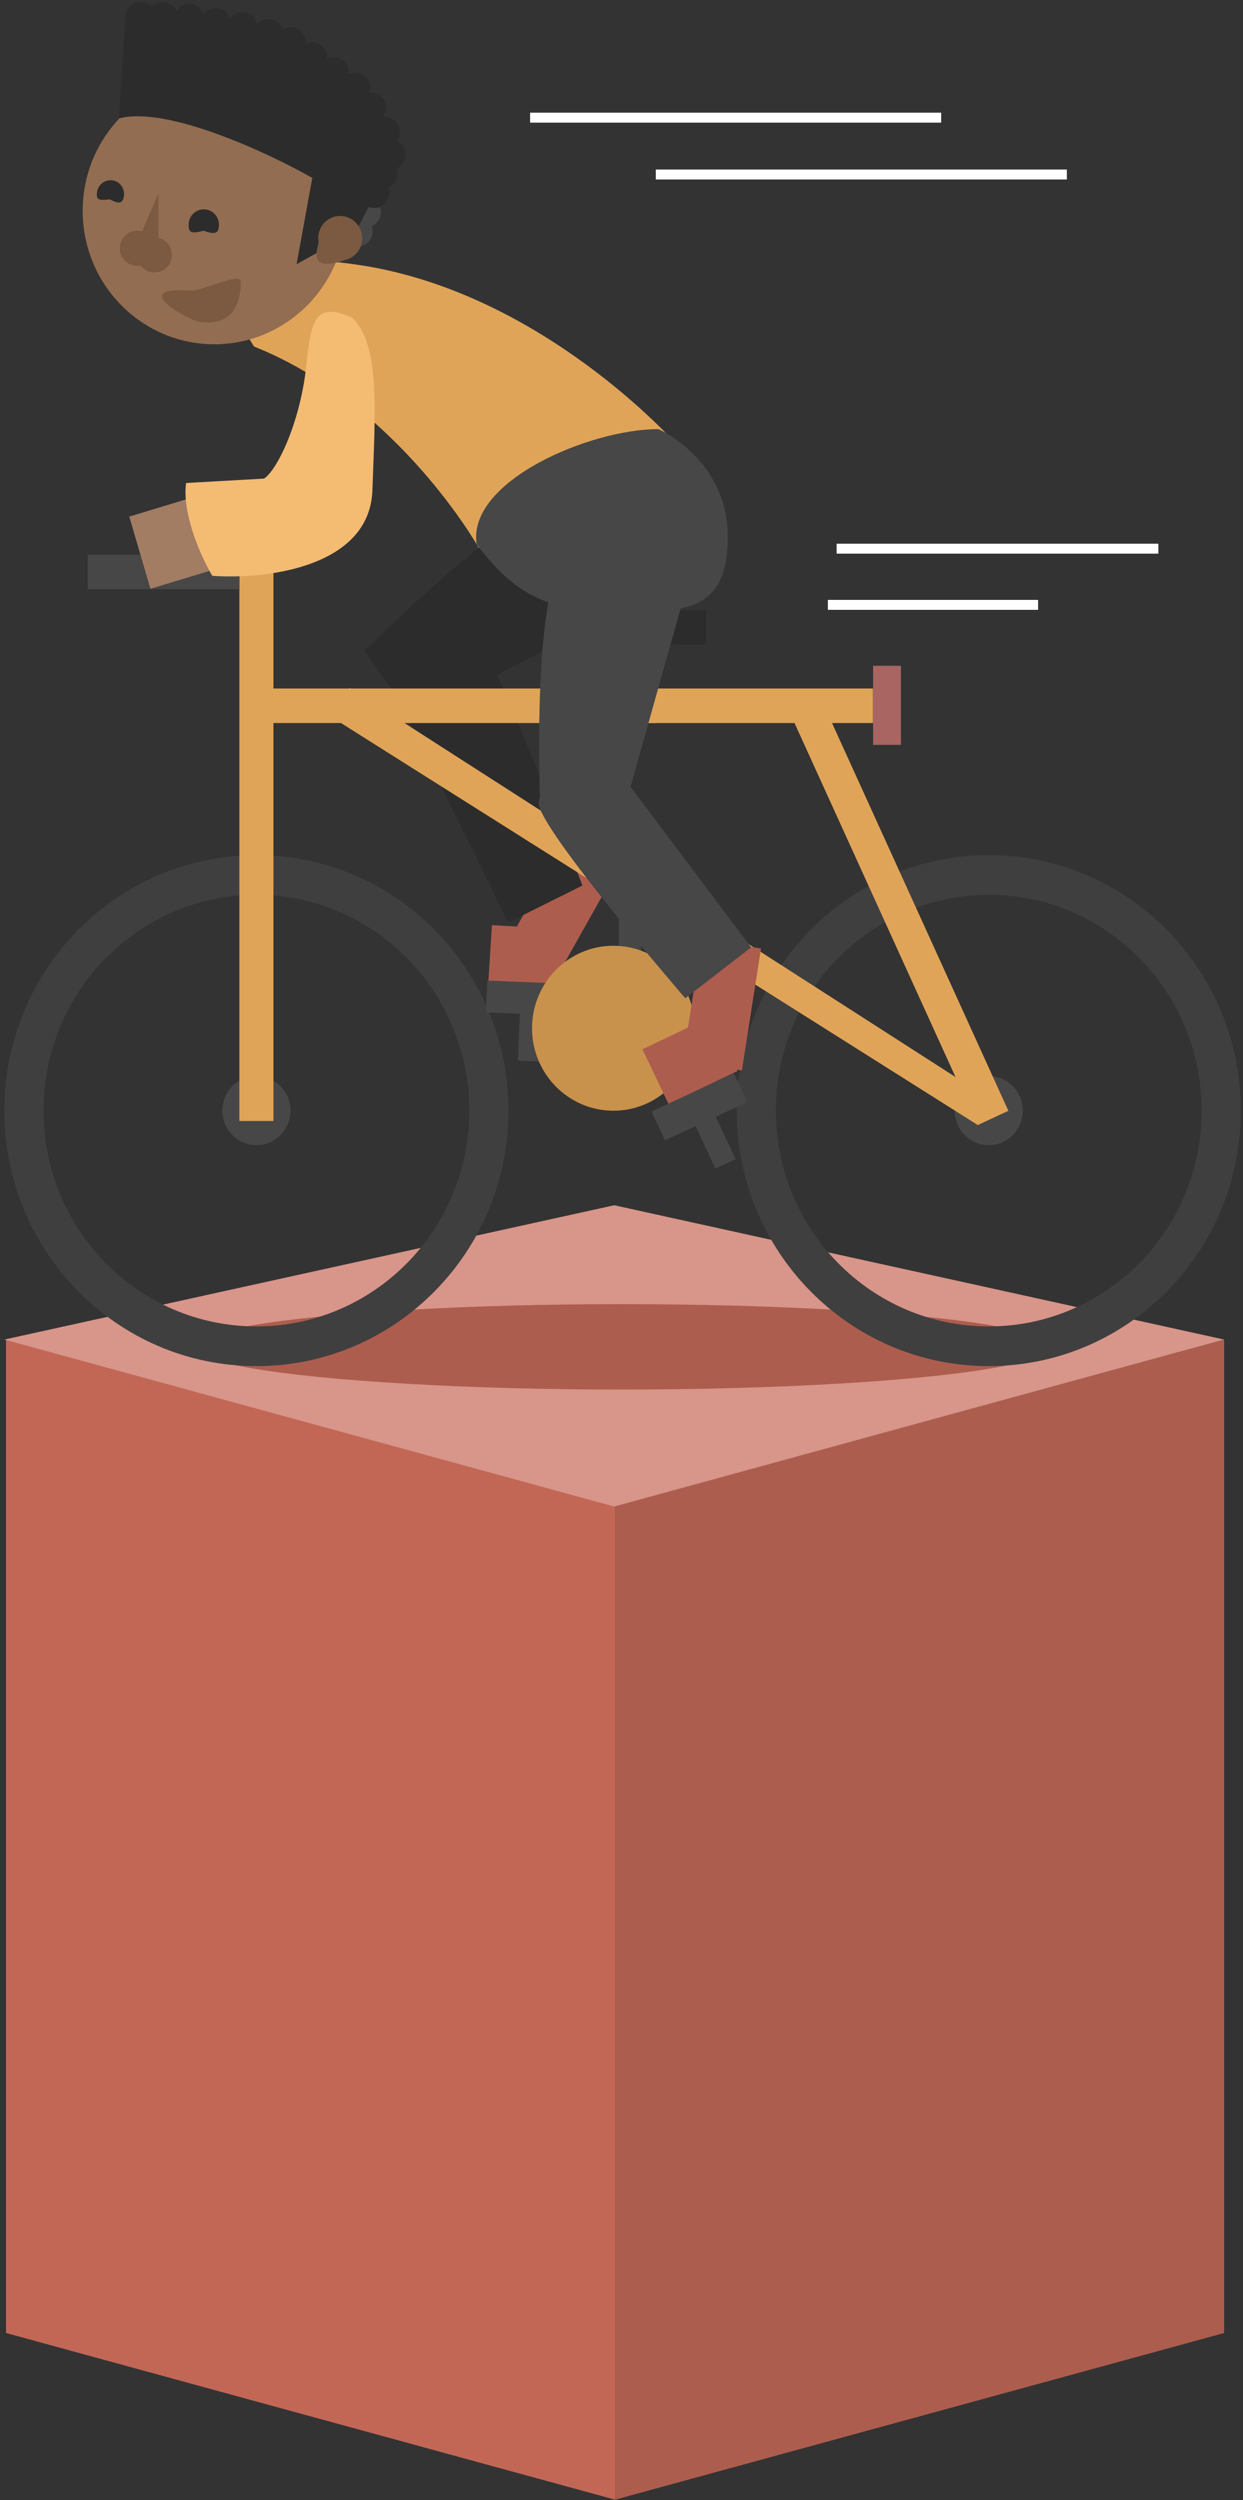 <svg width="189" height="380" viewBox="0 0 189 380" fill="none" xmlns="http://www.w3.org/2000/svg">
<rect x="0" y="0" width="189" height="380" fill="#333333" stroke="none"/>
<path d="M0.918 354.586L93.525 379.916V228.923L0.918 203.593V354.586Z" fill="#C26756"/>
<path d="M186.132 354.586L93.525 379.916V228.923L186.132 203.593V354.586Z" fill="#AD5D4E"/>
<path d="M93.396 183.181L186.132 203.593L93.396 228.976L0.661 203.593L93.396 183.181Z" fill="#D89589"/>
<ellipse cx="94.536" cy="204.703" rx="65.052" ry="6.49" fill="#AD5D4E"/>
<rect width="24.611" height="9.085" transform="matrix(-0.494 0.877 0.864 0.491 87.888 124.316)" fill="#AD5D4E"/>
<rect width="9.525" height="9.092" transform="matrix(-0.994 -0.054 -0.063 1.003 84.265 141.131)" fill="#AD5D4E"/>
<path d="M92.908 93.67C92.908 93.67 91.934 80.207 86.648 76.534C81.362 72.861 55.434 98.93 55.434 98.93L62.672 109.198L92.908 93.67Z" fill="#2C2C2C"/>
<path d="M69.58 92.479C66.362 92.433 56.438 98.069 56.438 98.069L77.314 140.19L88.553 134.591C88.553 134.591 72.797 92.526 69.58 92.479Z" fill="#2C2C2C"/>
<path fill-rule="evenodd" clip-rule="evenodd" d="M150.341 207.632C129.174 207.632 112.014 190.246 112.014 168.799C112.014 147.351 129.174 129.965 150.341 129.965C171.508 129.965 188.667 147.351 188.667 168.799C188.667 190.246 171.508 207.632 150.341 207.632ZM150.341 201.598C132.463 201.598 117.97 186.913 117.97 168.799C117.97 150.685 132.463 136 150.341 136C168.218 136 182.711 150.685 182.711 168.799C182.711 186.913 168.218 201.598 150.341 201.598Z" fill="#3F3F3F"/>
<path fill-rule="evenodd" clip-rule="evenodd" d="M38.987 207.632C17.82 207.632 0.661 190.246 0.661 168.799C0.661 147.351 17.82 129.965 38.987 129.965C60.154 129.965 77.314 147.351 77.314 168.799C77.314 190.246 60.154 207.632 38.987 207.632ZM38.987 201.598C21.11 201.598 6.617 186.913 6.617 168.799C6.617 150.685 21.11 136 38.987 136C56.865 136 71.357 150.685 71.357 168.799C71.357 186.913 56.865 201.598 38.987 201.598Z" fill="#3F3F3F"/>
<ellipse rx="5.179" ry="5.248" transform="matrix(-1 0 0 1 150.341 168.798)" fill="#474747"/>
<ellipse rx="5.179" ry="5.248" transform="matrix(-1 0 0 1 38.987 168.798)" fill="#474747"/>
<rect width="5.179" height="86.064" transform="matrix(-1 0 0 1 41.577 84.309)" fill="#E0A458"/>
<rect width="5.191" height="70.523" transform="matrix(-0.906 0.423 0.414 0.91 124.124 104.645)" fill="#E0A458"/>
<path d="M53.191 104.557L50.465 109.018L148.625 170.963L153.286 168.831L53.191 104.557Z" fill="#E0A458"/>
<rect width="5.248" height="93.744" transform="matrix(4.31406e-08 1 1 -4.42898e-08 38.987 104.645)" fill="#E0A458"/>
<rect width="5.248" height="23.048" transform="matrix(4.30034e-08 1 1 -4.4431e-08 13.35 84.309)" fill="#474747"/>
<rect width="5.179" height="14.563" transform="matrix(-1 0 0 1 99.714 95.329)" fill="#E0A458"/>
<rect width="5.248" height="28.227" transform="matrix(4.314e-08 1 1 -4.42904e-08 79.126 92.706)" fill="#2C2C2C"/>
<rect width="4.236" height="12.018" transform="matrix(-1 0 0 1 136.989 101.191)" fill="#A86561"/>
<path d="M102.932 67.599C102.932 67.599 82.689 44.572 54.795 40.303C26.901 36.035 38.633 52.669 38.633 52.669C60.534 61.416 72.807 83.279 72.807 83.279L102.932 67.599Z" fill="#E0A458"/>
<rect width="9.484" height="11.382" transform="matrix(0.953 -0.289 -0.283 -0.964 22.875 89.488)" fill="#A27D63"/>
<path d="M56.627 74.5C57.03 62.691 57.874 52.261 53.504 48.267C48.172 45.897 47.304 48.28 46.61 55.252C45.736 64.044 42.172 71.441 40.142 72.742L28.295 73.409C27.647 78.212 30.678 84.814 32.275 87.514C40.225 88.097 56.225 86.308 56.627 74.5Z" fill="#F4BB73"/>
<rect width="3.391" height="21.508" transform="matrix(-1 0 0 1 97.489 137.368)" fill="#474747"/>
<ellipse rx="2.261" ry="2.291" transform="matrix(-1 0 0 1 54.394 35.184)" fill="#474747"/>
<ellipse rx="2.261" ry="2.291" transform="matrix(-1 0 0 1 55.651 32.256)" fill="#474747"/>
<rect width="13.817" height="4.836" transform="matrix(-0.999 -0.041 -0.041 0.999 87.899 149.598)" fill="#474747"/>
<ellipse rx="20.019" ry="20.28" transform="matrix(-1 0 0 1 32.592 32.046)" fill="#936D51"/>
<path d="M28.683 34.152C28.683 35.441 29.11 35.523 30.988 35.077C32.732 35.729 33.293 35.441 33.293 34.152C33.293 32.862 32.261 31.817 30.988 31.817C29.715 31.817 28.683 32.862 28.683 34.152Z" fill="#2C2C2C"/>
<path d="M14.752 29.219C14.603 30.365 14.973 30.486 16.693 30.304C18.167 31.084 18.699 30.892 18.848 29.746C18.996 28.601 18.199 27.554 17.068 27.408C15.937 27.263 14.9 28.073 14.752 29.219Z" fill="#2C2C2C"/>
<ellipse rx="2.638" ry="2.673" transform="matrix(-1 0 0 1 20.858 37.729)" fill="#7B5A41"/>
<ellipse rx="2.638" ry="2.673" transform="matrix(-1 0 0 1 23.496 38.747)" fill="#7B5A41"/>
<path d="M24.123 29.329L19.616 39.766L24.123 41.371L24.123 29.329Z" fill="#7B5A41"/>
<path d="M47.486 27.038L45.099 40.147L48.428 38.302L51.608 34.483L54.143 35.12L59.293 25.257C60.901 8.05 33.167 2.73 19.099 2.221L18.094 18.002C25.43 16.068 40.745 23.22 47.486 27.038Z" fill="#2C2C2C"/>
<ellipse rx="2.261" ry="2.291" transform="matrix(-1 0 0 1 21.36 2.603)" fill="#2C2C2C"/>
<ellipse rx="2.261" ry="2.291" transform="matrix(-1 0 0 1 24.751 2.603)" fill="#2C2C2C"/>
<ellipse rx="2.261" ry="2.291" transform="matrix(-1 0 0 1 28.771 2.858)" fill="#2C2C2C"/>
<ellipse rx="2.261" ry="2.291" transform="matrix(-1 0 0 1 32.79 3.494)" fill="#2C2C2C"/>
<ellipse rx="2.261" ry="2.291" transform="matrix(-1 0 0 1 36.81 4.13)" fill="#2C2C2C"/>
<ellipse rx="2.261" ry="2.291" transform="matrix(-1 0 0 1 40.829 5.148)" fill="#2C2C2C"/>
<ellipse rx="2.261" ry="2.291" transform="matrix(-1 0 0 1 54.018 13.293)" fill="#2C2C2C"/>
<ellipse rx="2.261" ry="2.291" transform="matrix(-1 0 0 1 50.752 11.003)" fill="#2C2C2C"/>
<ellipse rx="2.261" ry="2.291" transform="matrix(-1 0 0 1 47.486 8.712)" fill="#2C2C2C"/>
<ellipse rx="2.261" ry="2.291" transform="matrix(-1 0 0 1 44.221 6.421)" fill="#2C2C2C"/>
<ellipse rx="2.261" ry="2.291" transform="matrix(-1 0 0 1 56.404 16.348)" fill="#2C2C2C"/>
<ellipse rx="2.261" ry="2.291" transform="matrix(-1 0 0 1 58.539 20.039)" fill="#2C2C2C"/>
<ellipse rx="2.261" ry="2.291" transform="matrix(-1 0 0 1 59.419 23.475)" fill="#2C2C2C"/>
<ellipse rx="2.261" ry="2.291" transform="matrix(-1 0 0 1 58.163 26.402)" fill="#2C2C2C"/>
<ellipse rx="2.261" ry="2.291" transform="matrix(-1 0 0 1 56.907 29.329)" fill="#2C2C2C"/>
<ellipse rx="3.358" ry="3.365" transform="matrix(-0.884 -0.468 -0.457 0.889 51.729 36.204)" fill="#7B5A41"/>
<path d="M49.501 34.758C48.686 35.791 47.505 38.924 48.53 39.755C49.554 40.585 53.03 39.659 53.845 38.626C54.66 37.593 52.506 36.844 51.482 36.014C50.457 35.184 50.316 33.725 49.501 34.758Z" fill="#7B5A41"/>
<path d="M24.635 45.074C24.635 46.363 29.442 48.973 30.714 48.973C36.612 49.569 36.612 43.999 36.612 42.71C36.612 41.42 30.61 44.156 29.337 44.156C28.064 44.156 24.635 43.784 24.635 45.074Z" fill="#7B5A41"/>
<rect width="3.391" height="9.545" transform="matrix(-0.999 -0.041 -0.041 0.999 82.529 151.799)" fill="#474747"/>
<rect width="13.817" height="4.836" transform="matrix(-1 0 0 1 102.639 155.185)" fill="#474747"/>
<ellipse rx="12.372" ry="12.536" transform="matrix(-1 0 0 1 93.269 156.279)" fill="#C8924D"/>
<rect width="18.733" height="9.114" transform="matrix(-0.155 0.989 0.985 0.17 106.731 142.623)" fill="#AD5D4E"/>
<rect width="11.622" height="9.218" transform="matrix(-0.902 0.432 0.432 0.902 108.162 154.466)" fill="#AD5D4E"/>
<path fill-rule="evenodd" clip-rule="evenodd" d="M72.482 82.718C75.034 86.062 78.127 89.687 83.389 91.558C81.631 100.963 81.954 116.697 82.09 121.166C81.976 121.477 81.917 121.79 81.923 122.103C81.996 126.027 104.201 151.726 104.201 151.726L114.215 143.986L95.869 119.591L103.498 92.466C107.864 91.572 110.666 88.957 110.666 81.636C110.666 69.8 100.115 65.219 100.115 65.219C89.536 65.219 70.974 73.237 72.482 82.718Z" fill="#474747"/>
<rect width="13.809" height="4.839" transform="matrix(-0.907 0.42 0.422 0.906 111.583 163.128)" fill="#474747"/>
<rect width="3.389" height="9.551" transform="matrix(-0.907 0.42 0.422 0.906 107.82 167.536)" fill="#474747"/>
<rect x="80.602" y="17.128" width="62.503" height="1.511" fill="white"/>
<rect x="99.713" y="25.766" width="62.503" height="1.511" fill="white"/>
<rect x="127.211" y="82.635" width="48.918" height="1.511" fill="white"/>
<rect x="125.881" y="91.176" width="31.96" height="1.511" fill="white"/>
</svg>
